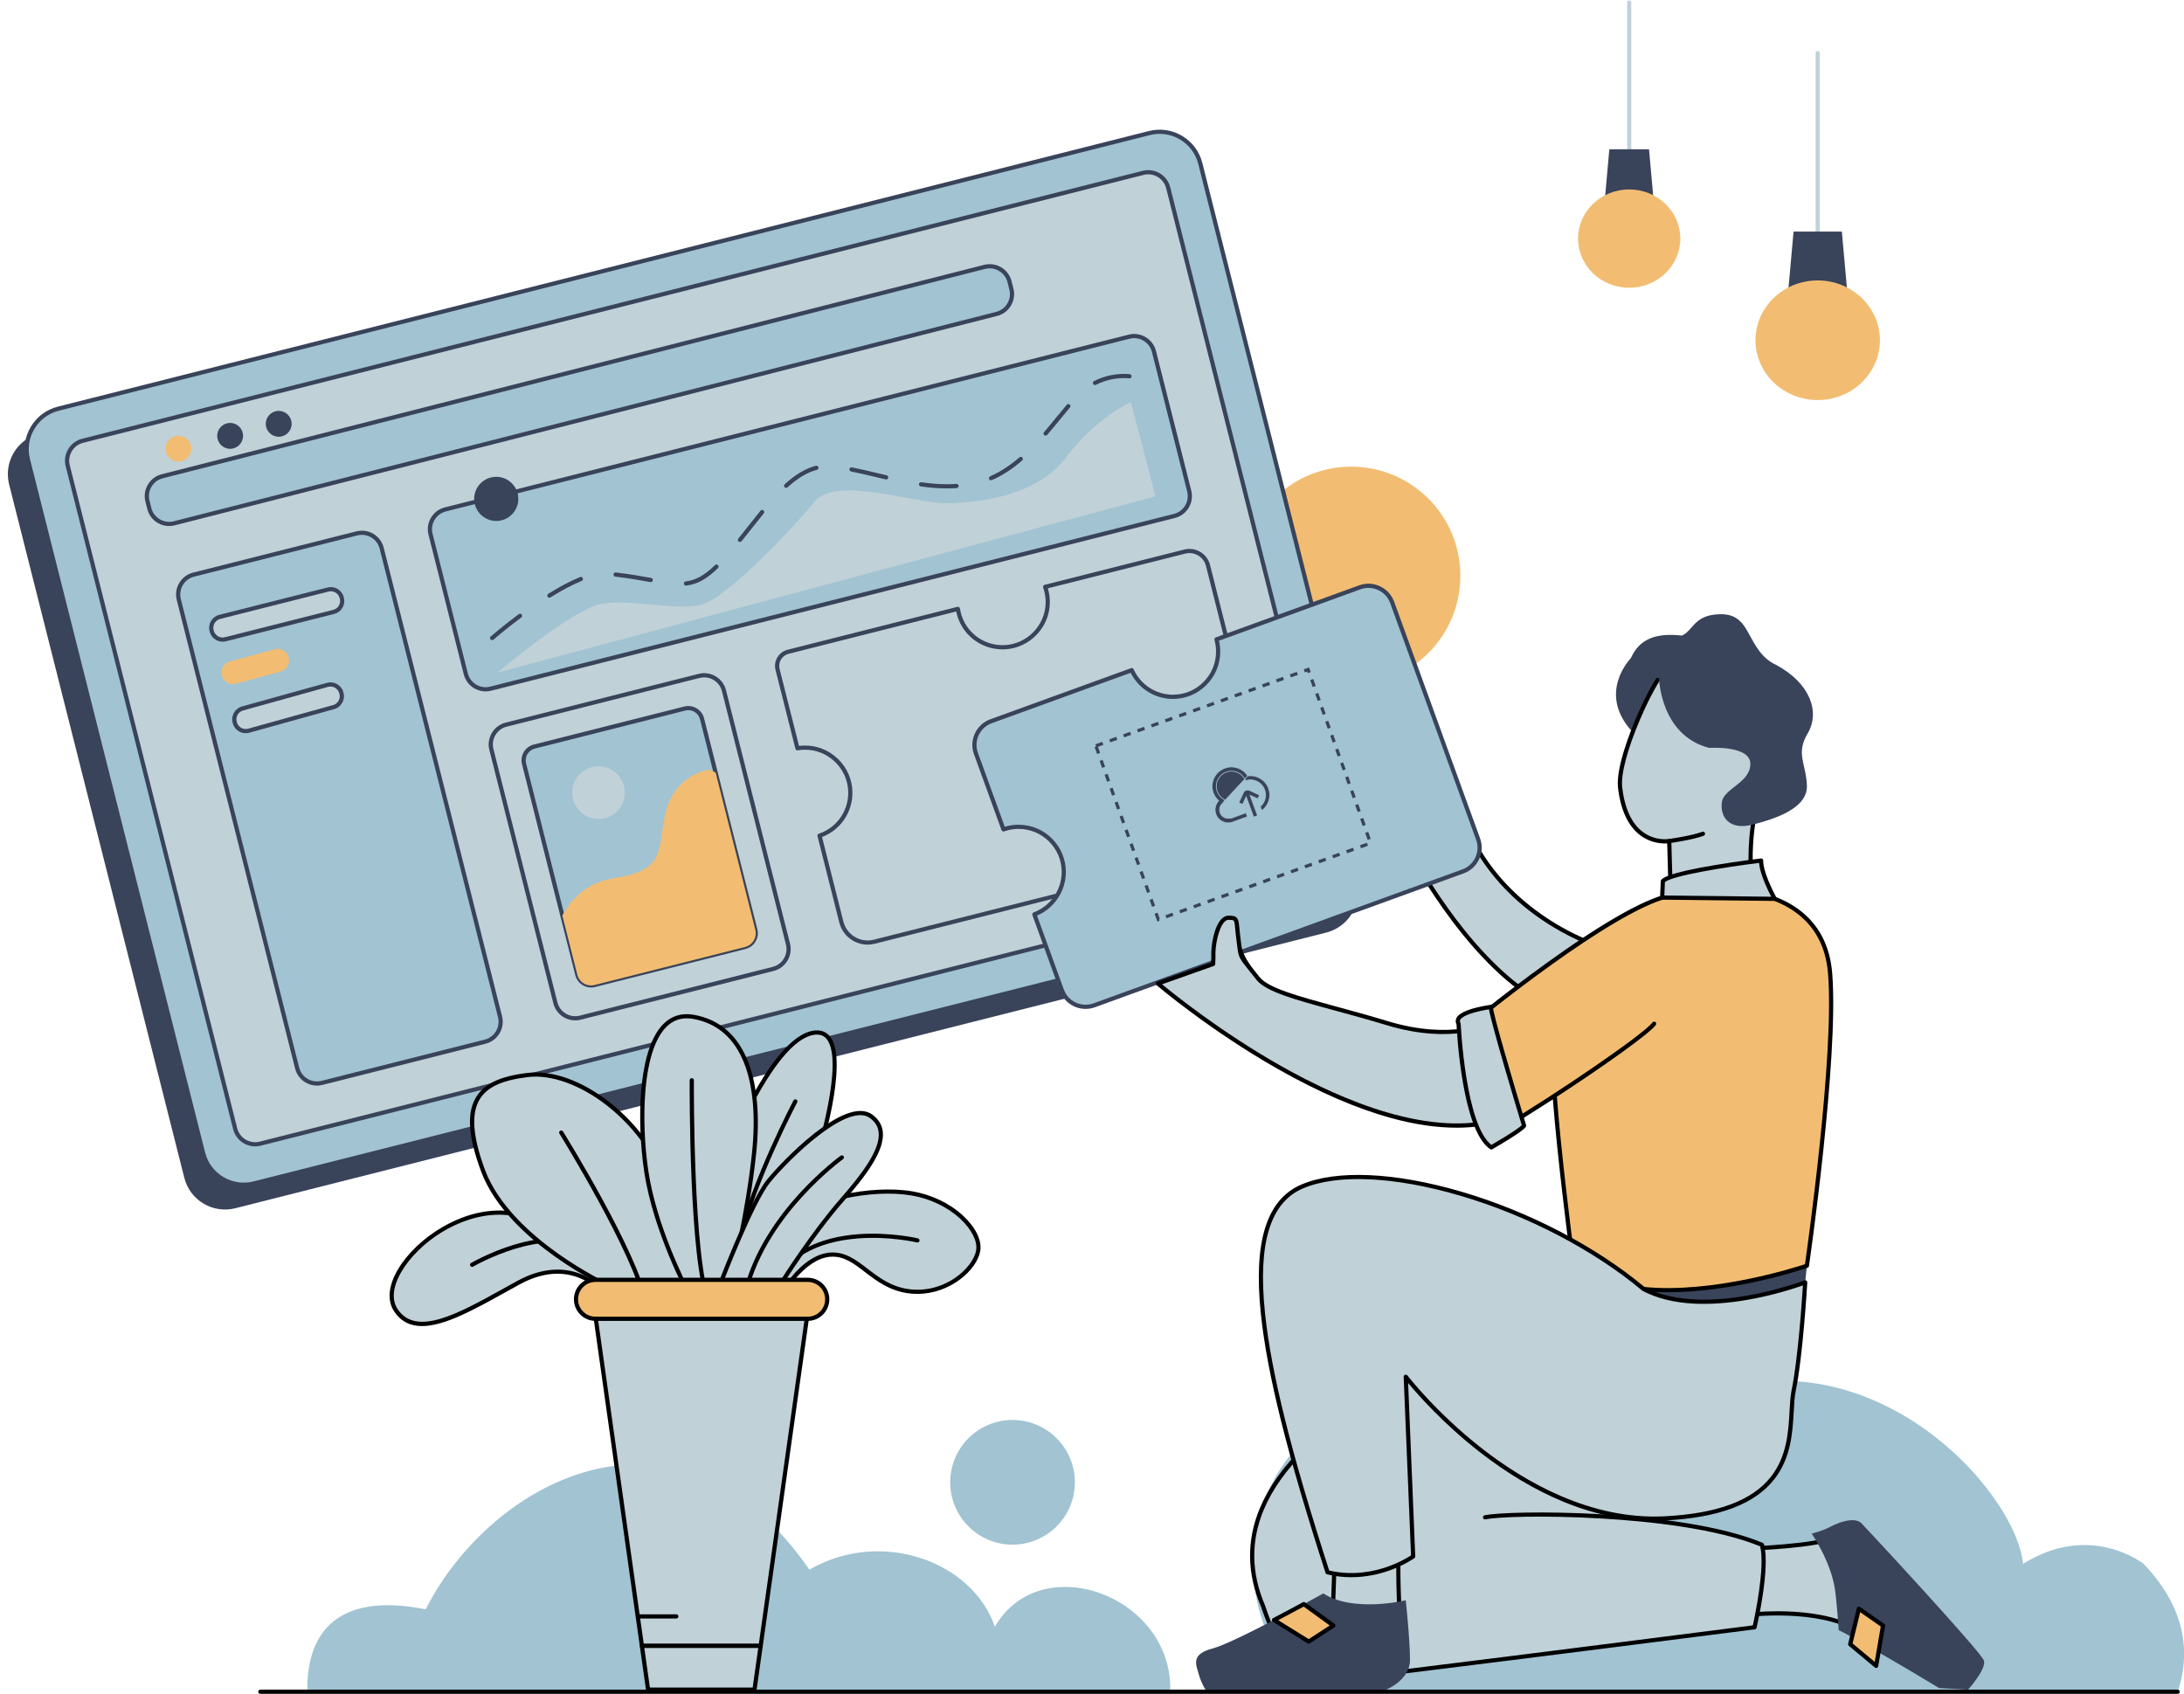 <svg width="713" height="553" viewBox="0 0 713 553" fill="none" xmlns="http://www.w3.org/2000/svg">
<g clip-path="url(#clip0_1705_2871)">
<path d="M441.124 223.618C460.808 223.618 476.764 207.661 476.764 187.978C476.764 168.295 460.808 152.338 441.124 152.338C421.441 152.338 405.485 168.295 405.485 187.978C405.485 207.661 421.441 223.618 441.124 223.618Z" fill="#F2BD72"/>
<path d="M531.871 58.298C531.494 58.298 531.189 57.993 531.189 57.617V0.854C531.189 0.477 531.494 0.172 531.871 0.172C532.247 0.172 532.553 0.477 532.553 0.854V57.617C532.553 57.993 532.247 58.298 531.871 58.298Z" fill="#C0D1D8"/>
<path d="M593.419 87.084C593.043 87.084 592.738 86.779 592.738 86.402V17.328C592.738 16.952 593.043 16.646 593.419 16.646C593.796 16.646 594.101 16.952 594.101 17.328V86.402C594.101 86.779 593.796 87.084 593.419 87.084Z" fill="#C0D1D8"/>
<path d="M369.067 51.517L12.908 141.507C5.571 143.36 1.127 150.81 2.981 158.146L60.173 384.499C62.026 391.836 69.476 396.28 76.812 394.427L432.971 304.437C440.308 302.583 444.752 295.133 442.899 287.797L385.706 61.444C383.853 54.108 376.403 49.663 369.067 51.517Z" fill="#39435A"/>
<path d="M375.219 43.399L19.059 133.389C11.723 135.243 7.279 142.693 9.132 150.029L66.325 376.382C68.178 383.718 75.628 388.163 82.964 386.309L439.123 296.319C446.459 294.466 450.904 287.016 449.05 279.68L391.858 53.326C390.005 45.99 382.555 41.546 375.219 43.399Z" fill="#A1C3D2"/>
<path d="M79.56 387.438C76.998 387.438 74.473 386.746 72.216 385.399C68.916 383.431 66.58 380.295 65.641 376.569L8.465 150.212C7.524 146.486 8.09 142.619 10.058 139.32C12.027 136.02 15.162 133.684 18.888 132.745L375.054 42.78C378.78 41.839 382.647 42.405 385.946 44.373C389.245 46.342 391.582 49.478 392.521 53.203L449.697 279.561C450.638 283.286 450.072 287.154 448.103 290.453C446.135 293.752 442.999 296.088 439.273 297.028L83.108 386.993C81.931 387.29 80.742 387.438 79.56 387.438ZM378.598 43.701C377.528 43.701 376.451 43.833 375.387 44.103L19.221 134.068C15.85 134.919 13.012 137.033 11.229 140.02C9.446 143.007 8.935 146.508 9.786 149.879L66.962 376.236C67.813 379.607 69.927 382.445 72.914 384.228C75.901 386.009 79.4 386.522 82.773 385.671L438.939 295.706C442.31 294.855 445.148 292.741 446.931 289.755C448.712 286.768 449.225 283.266 448.374 279.895L391.197 53.538C390.346 50.167 388.233 47.329 385.246 45.546C383.202 44.328 380.917 43.703 378.598 43.703V43.701Z" fill="#39435A"/>
<path d="M436.087 277.73L381.402 61.297C380.493 57.701 376.841 55.522 373.245 56.431L27.006 143.914C23.41 144.823 21.231 148.475 22.14 152.071L76.826 368.504C77.734 372.1 81.386 374.279 84.982 373.37L431.221 285.887C434.817 284.978 436.996 281.326 436.087 277.73Z" fill="#C0D1D8"/>
<path d="M83.293 374.235C79.985 374.235 76.965 371.996 76.118 368.647L21.447 152.214C20.963 150.297 21.254 148.308 22.267 146.609C23.279 144.913 24.893 143.711 26.808 143.227L373.05 55.768C377.008 54.768 381.039 57.174 382.037 61.129L436.708 277.563C437.191 279.48 436.901 281.469 435.888 283.167C434.875 284.864 433.261 286.066 431.346 286.549L85.104 374.009C84.499 374.161 83.891 374.235 83.292 374.235H83.293ZM77.443 368.313C78.257 371.539 81.545 373.502 84.771 372.685L431.013 285.226C432.576 284.831 433.892 283.851 434.717 282.467C435.542 281.083 435.779 279.46 435.386 277.897L380.715 61.464C379.901 58.238 376.613 56.277 373.387 57.091L27.145 144.551C25.582 144.946 24.266 145.926 23.441 147.31C22.616 148.694 22.377 150.317 22.772 151.879L77.443 368.313Z" fill="#39435A"/>
<path d="M48.744 165.999L48.134 163.58C47.231 160.005 49.396 156.375 52.971 155.471L321.462 87.117C325.037 86.215 328.667 88.38 329.572 91.955L330.182 94.374C331.084 97.949 328.919 101.579 325.344 102.483L56.853 170.837C53.278 171.739 49.648 169.574 48.744 165.999Z" fill="#A1C3D2"/>
<path d="M55.219 171.724C51.929 171.724 48.924 169.499 48.082 166.166L47.472 163.747C46.478 159.812 48.871 155.803 52.806 154.809L321.297 86.456C325.232 85.461 329.243 87.854 330.235 91.788L330.845 94.207C331.327 96.113 331.037 98.092 330.029 99.78C329.022 101.469 327.418 102.664 325.511 103.143L57.021 171.497C56.418 171.649 55.813 171.721 55.218 171.721L55.219 171.724ZM323.098 87.595C322.613 87.595 322.122 87.654 321.631 87.779L53.141 156.132C49.935 156.943 47.987 160.207 48.795 163.413L49.406 165.832C50.214 169.035 53.48 170.986 56.686 170.175L325.177 101.822C326.73 101.428 328.037 100.456 328.859 99.081C329.68 97.706 329.915 96.094 329.522 94.541L328.912 92.122C328.226 89.409 325.78 87.595 323.1 87.595H323.098Z" fill="#39435A"/>
<path d="M163.278 331.949L124.629 178.984C123.725 175.408 120.094 173.242 116.519 174.146L63.227 187.611C59.651 188.514 57.485 192.145 58.388 195.721L97.038 348.686C97.941 352.262 101.572 354.428 105.148 353.524L158.44 340.059C162.015 339.156 164.182 335.525 163.278 331.949Z" fill="#A1C3D2"/>
<path d="M103.466 354.395C102.156 354.395 100.864 354.042 99.707 353.353C98.02 352.345 96.823 350.741 96.344 348.835L57.704 195.865C56.71 191.93 59.103 187.921 63.038 186.927L116.333 173.465C118.239 172.983 120.218 173.274 121.906 174.281C123.593 175.288 124.789 176.893 125.269 178.799L163.909 331.768C164.903 335.704 162.51 339.712 158.575 340.707L105.28 354.169C104.679 354.321 104.069 354.397 103.464 354.397L103.466 354.395ZM97.667 348.5C98.059 350.053 99.033 351.36 100.408 352.18C101.783 353 103.395 353.237 104.948 352.843L158.242 339.382C161.446 338.573 163.396 335.307 162.585 332.101L123.946 179.131C123.554 177.578 122.58 176.272 121.205 175.452C119.83 174.632 118.218 174.395 116.665 174.788L63.371 188.25C60.167 189.059 58.217 192.325 59.028 195.531L97.667 348.5Z" fill="#39435A"/>
<path d="M388.276 160.322L376.761 114.748C375.857 111.173 372.226 109.006 368.651 109.91L145.429 166.311C141.853 167.214 139.687 170.845 140.59 174.421L152.105 219.995C153.009 223.57 156.64 225.737 160.215 224.833L383.438 168.432C387.013 167.529 389.179 163.898 388.276 160.322Z" fill="#A1C3D2"/>
<path d="M158.528 225.706C157.218 225.706 155.926 225.353 154.77 224.664C153.082 223.657 151.886 222.052 151.404 220.146L139.893 174.57C139.411 172.664 139.701 170.684 140.709 168.997C141.716 167.309 143.32 166.113 145.227 165.633L368.454 109.247C372.389 108.253 376.398 110.646 377.392 114.581L388.904 160.158C389.898 164.093 387.505 168.102 383.572 169.096L160.344 225.482C159.743 225.634 159.133 225.71 158.528 225.71V225.706ZM152.729 219.811C153.538 223.015 156.804 224.965 160.01 224.155L383.237 167.769C386.441 166.96 388.391 163.694 387.58 160.488L376.069 114.912C375.26 111.707 371.992 109.758 368.788 110.569L145.561 166.955C144.008 167.346 142.701 168.32 141.881 169.695C141.062 171.07 140.824 172.682 141.218 174.235L152.729 219.811Z" fill="#39435A"/>
<path d="M162.383 219.6L377.249 162.043L369.191 131.241C369.191 131.241 357.791 136.351 348.226 149.061C338.661 161.771 320.971 163.867 309.835 164.26C298.698 164.653 273.015 154.958 265.81 163.867C258.603 172.778 237.638 194.79 229.253 197.279C220.868 199.768 202.423 194.547 194.006 197.803C182.826 202.126 162.385 219.596 162.385 219.596L162.383 219.6Z" fill="#C0D1D8"/>
<path d="M257.281 308.204L236.383 225.494C235.48 221.918 231.849 219.752 228.273 220.655L165.291 236.569C161.715 237.472 159.549 241.103 160.452 244.679L181.35 327.389C182.254 330.965 185.885 333.131 189.46 332.227L252.443 316.314C256.019 315.41 258.185 311.779 257.281 308.204Z" fill="#C0D1D8"/>
<path d="M187.774 333.099C186.463 333.099 185.171 332.747 184.015 332.057C182.327 331.05 181.131 329.445 180.651 327.539L159.758 244.827C158.764 240.892 161.157 236.883 165.092 235.889L228.078 219.979C229.984 219.497 231.964 219.788 233.651 220.795C235.339 221.802 236.535 223.407 237.015 225.313L257.908 308.025C258.902 311.96 256.509 315.969 252.574 316.963L189.588 332.873C188.987 333.026 188.376 333.101 187.772 333.101L187.774 333.099ZM229.891 221.118C229.398 221.118 228.902 221.179 228.413 221.304L165.427 237.214C163.873 237.606 162.567 238.58 161.747 239.955C160.927 241.329 160.69 242.941 161.083 244.495L181.976 327.207C182.368 328.76 183.342 330.067 184.717 330.886C186.092 331.706 187.704 331.943 189.257 331.55L252.243 315.64C255.447 314.831 257.397 311.565 256.586 308.359L235.693 225.647C235.302 224.094 234.328 222.787 232.953 221.967C232.012 221.407 230.96 221.118 229.892 221.118H229.891Z" fill="#39435A"/>
<path d="M243.229 309.14L194.098 321.551C191.619 322.178 189.101 320.674 188.474 318.195L183.592 298.869L171.08 249.336C170.454 246.856 171.957 244.338 174.437 243.711L223.568 231.301C226.047 230.674 228.565 232.178 229.192 234.657L233.629 252.22L246.586 303.516C247.212 305.995 245.709 308.514 243.229 309.14Z" fill="#A1C3D2"/>
<path d="M192.966 322.374C190.591 322.374 188.422 320.768 187.814 318.36L170.421 249.501C170.073 248.125 170.283 246.696 171.009 245.478C171.737 244.259 172.895 243.395 174.271 243.048L223.402 230.637C224.779 230.29 226.207 230.5 227.426 231.226C228.644 231.953 229.508 233.111 229.856 234.488L234.293 252.051L247.249 303.347C247.968 306.187 246.24 309.082 243.398 309.8L194.267 322.211C193.832 322.321 193.396 322.372 192.966 322.372V322.374ZM224.711 231.839C224.386 231.839 224.06 231.88 223.737 231.961L174.606 244.371C172.494 244.904 171.211 247.057 171.744 249.167L189.137 318.025C189.67 320.137 191.823 321.42 193.933 320.887L243.064 308.477C245.176 307.944 246.459 305.791 245.926 303.681L232.969 252.385L228.532 234.823C228.273 233.801 227.633 232.939 226.727 232.398C226.108 232.029 225.415 231.839 224.711 231.839Z" fill="#39435A"/>
<path d="M195.396 267.349C200.145 267.349 203.994 263.499 203.994 258.75C203.994 254.001 200.145 250.152 195.396 250.152C190.647 250.152 186.798 254.001 186.798 258.75C186.798 263.499 190.647 267.349 195.396 267.349Z" fill="#C0D1D8"/>
<path d="M243.229 309.14L194.098 321.551C191.619 322.178 189.101 320.674 188.474 318.195L183.592 298.869C186.217 293.958 191.202 288.126 200.359 286.709C216.868 284.154 214.707 278.454 217.065 266.27C219.423 254.084 229.665 251.332 231.534 251.332C231.885 251.332 232.637 251.67 233.629 252.22L246.586 303.516C247.212 305.996 245.709 308.514 243.229 309.14Z" fill="#F2BD72"/>
<path d="M413.765 275.008L285.433 307.422C280.687 308.62 275.868 305.746 274.669 300.998L267.549 272.802C273.469 270.814 277.715 265.169 277.601 258.554C277.461 250.444 270.662 243.906 262.553 244.064C261.801 244.079 261.062 244.151 260.342 244.274L253.844 218.543C253.201 215.996 254.745 213.409 257.291 212.766L312.715 198.766C313.825 206.111 320.347 211.678 328.09 211.275C335.659 210.882 341.76 204.686 342.043 197.112C342.116 195.161 341.811 193.294 341.194 191.573L386.781 180.058C390.126 179.213 393.523 181.24 394.368 184.585L416.184 270.95C416.636 272.738 415.552 274.554 413.763 275.006L413.765 275.008Z" fill="#C0D1D8"/>
<path d="M283.247 308.379C281.547 308.379 279.871 307.922 278.373 307.027C276.184 305.72 274.632 303.639 274.009 301.167L266.889 272.971C266.801 272.626 266.995 272.271 267.334 272.157C273.173 270.194 277.026 264.733 276.921 258.567C276.857 254.832 275.322 251.33 272.601 248.707C269.876 246.081 266.312 244.675 262.569 244.748C261.86 244.763 261.15 244.829 260.459 244.948C260.108 245.009 259.768 244.789 259.682 244.443L253.184 218.712C252.449 215.804 254.217 212.841 257.125 212.106L312.55 198.106C312.737 198.058 312.934 198.093 313.095 198.2C313.255 198.306 313.364 198.475 313.393 198.666C314.478 205.846 320.784 210.972 328.057 210.595C335.249 210.222 341.093 204.289 341.363 197.088C341.431 195.27 341.159 193.492 340.554 191.805C340.49 191.623 340.504 191.423 340.594 191.254C340.685 191.085 340.843 190.96 341.03 190.914L386.617 179.398C390.323 178.463 394.098 180.716 395.034 184.42L416.85 270.784C417.112 271.826 416.954 272.907 416.405 273.83C415.855 274.752 414.977 275.405 413.936 275.668L285.604 308.082C284.823 308.278 284.034 308.376 283.249 308.376L283.247 308.379ZM268.363 273.238L275.333 300.834C275.868 302.954 277.197 304.736 279.073 305.856C280.95 306.975 283.15 307.297 285.269 306.762L413.602 274.348C414.289 274.173 414.87 273.743 415.232 273.133C415.596 272.523 415.701 271.81 415.526 271.12L393.71 184.756C392.959 181.78 389.928 179.972 386.952 180.723L342.076 192.059C342.574 193.696 342.793 195.402 342.728 197.141C342.433 205.041 336.02 211.551 328.129 211.961C327.853 211.976 327.576 211.983 327.302 211.983C319.926 211.983 313.617 206.831 312.173 199.613L257.46 213.433C255.282 213.983 253.958 216.203 254.508 218.381L260.855 243.513C261.413 243.441 261.978 243.399 262.542 243.388C266.654 243.309 270.559 244.849 273.548 247.729C276.531 250.606 278.215 254.448 278.285 258.548C278.397 265.101 274.436 270.927 268.365 273.242L268.363 273.238Z" fill="#39435A"/>
<path d="M162.004 170.063C165.983 170.063 169.208 166.838 169.208 162.859C169.208 158.881 165.983 155.656 162.004 155.656C158.026 155.656 154.801 158.881 154.801 162.859C154.801 166.838 158.026 170.063 162.004 170.063Z" fill="#39435A"/>
<path d="M58.23 150.703C60.562 150.703 62.452 148.813 62.452 146.481C62.452 144.149 60.562 142.259 58.23 142.259C55.898 142.259 54.008 144.149 54.008 146.481C54.008 148.813 55.898 150.703 58.23 150.703Z" fill="#F2BD72"/>
<path d="M75.133 146.51C77.464 146.51 79.355 144.62 79.355 142.288C79.355 139.956 77.464 138.066 75.133 138.066C72.801 138.066 70.911 139.956 70.911 142.288C70.911 144.62 72.801 146.51 75.133 146.51Z" fill="#39435A"/>
<path d="M90.988 142.58C93.319 142.58 95.21 140.69 95.21 138.358C95.21 136.026 93.319 134.136 90.988 134.136C88.656 134.136 86.766 136.026 86.766 138.358C86.766 140.69 88.656 142.58 90.988 142.58Z" fill="#39435A"/>
<path d="M111.629 195.308L111.581 195.119C111.085 193.153 109.089 191.963 107.123 192.459L71.757 201.395C69.791 201.892 68.601 203.888 69.097 205.853L69.145 206.042C69.642 208.007 71.638 209.198 73.603 208.702L108.969 199.766C110.935 199.269 112.126 197.273 111.629 195.308Z" fill="#C0D1D8"/>
<path d="M72.671 209.484C71.896 209.484 71.131 209.274 70.449 208.868C69.451 208.272 68.743 207.324 68.459 206.195L68.411 206.006C67.823 203.679 69.238 201.308 71.565 200.72L106.933 191.787C108.059 191.502 109.23 191.673 110.23 192.268C111.228 192.864 111.936 193.812 112.221 194.941L112.268 195.13C112.553 196.257 112.382 197.428 111.787 198.428C111.191 199.428 110.243 200.133 109.114 200.418L73.747 209.351C73.39 209.441 73.03 209.485 72.673 209.485L72.671 209.484ZM69.782 205.861C69.977 206.635 70.462 207.285 71.148 207.695C71.833 208.103 72.636 208.221 73.41 208.026L108.778 199.093C109.552 198.898 110.202 198.413 110.612 197.727C111.02 197.042 111.138 196.239 110.943 195.465L110.895 195.275C110.701 194.502 110.215 193.851 109.53 193.441C108.844 193.031 108.041 192.914 107.267 193.11L71.899 202.043C70.302 202.446 69.332 204.074 69.734 205.671L69.782 205.861Z" fill="#39435A"/>
<path d="M72.462 220.57L72.414 220.381C71.918 218.416 73.109 216.42 75.074 215.924L89.732 211.928C91.697 211.432 93.693 212.623 94.189 214.588L94.237 214.777C94.734 216.742 93.542 218.738 91.578 219.234L76.919 223.23C74.954 223.726 72.958 222.535 72.462 220.57Z" fill="#F2BD72"/>
<path d="M76.654 235.902L76.607 235.712C76.11 233.747 77.302 231.751 79.266 231.255L106.99 223.548C108.954 223.052 110.951 224.243 111.447 226.208L111.495 226.397C111.991 228.362 110.8 230.358 108.835 230.854L81.112 238.561C79.147 239.058 77.151 237.867 76.654 235.902Z" fill="#C0D1D8"/>
<path d="M80.217 239.353C78.263 239.353 76.489 238.037 75.991 236.069L75.943 235.879C75.355 233.552 76.77 231.181 79.097 230.593L106.806 222.89C107.949 222.601 109.12 222.772 110.118 223.368C111.116 223.963 111.824 224.912 112.109 226.04L112.156 226.23C112.745 228.557 111.329 230.928 109.002 231.516L81.296 239.219C80.935 239.311 80.573 239.353 80.219 239.353H80.217ZM77.316 235.734C77.721 237.331 79.347 238.304 80.945 237.899L108.651 230.196C110.263 229.788 111.236 228.161 110.831 226.564L110.783 226.375C110.589 225.601 110.103 224.95 109.418 224.541C108.732 224.131 107.929 224.015 107.155 224.21L79.447 231.913C77.835 232.321 76.862 233.948 77.267 235.545L77.314 235.734H77.316Z" fill="#39435A"/>
<path d="M382.044 552.266H100.345C100.042 538.858 104.922 518.61 138.979 525.35C160.199 483.424 221.277 450.299 264.236 512.412C287.817 498.795 317.549 509.822 324.796 531.046C339.758 505.113 383.064 520.983 382.044 552.266Z" fill="#A1C3D2"/>
<path d="M699.789 510.513C699.789 510.513 682.535 496.712 660.451 510.513C658.036 486.014 609.037 432.529 552.1 457.028C545.009 452.543 514.19 434.152 476.185 442.881C470.829 444.11 415.991 457.579 409.587 501.887C406.565 522.795 415.77 540.602 424.503 552.266H710.948C714.429 541.994 715.218 526.538 699.787 510.513H699.789Z" fill="#A1C3D2"/>
<path d="M239.04 374.327C239.04 372.257 253.792 337.061 266.732 337.061C279.672 337.061 266.732 377.836 266.732 377.836L233.778 422.693L230.501 405.612L239.04 374.327Z" fill="#C0D1D8"/>
<path d="M233.778 423.377C233.728 423.377 233.677 423.371 233.627 423.36C233.363 423.3 233.159 423.09 233.107 422.823L229.83 405.743C229.81 405.64 229.815 405.535 229.841 405.434L238.366 374.203C238.57 372.536 242.34 363.287 247.444 354.571C252.306 346.271 259.599 336.376 266.731 336.376C268.578 336.376 270.057 337.119 271.129 338.582C277.18 346.85 267.784 376.771 267.381 378.041C267.359 378.113 267.324 378.179 267.28 378.24L234.326 423.097C234.195 423.274 233.989 423.377 233.776 423.377H233.778ZM231.201 405.64L234.155 421.03L266.115 377.523C266.732 375.538 275.505 346.872 270.03 339.389C269.219 338.281 268.14 337.742 266.732 337.742C260.273 337.742 253.362 347.197 248.701 355.128C243.26 364.385 239.777 373.428 239.722 374.334C239.722 374.395 239.715 374.446 239.698 374.505L231.199 405.638L231.201 405.64Z" fill="black"/>
<path d="M255.173 422.693C255.173 422.693 261.902 410.271 271.046 409.58C280.19 408.891 284.504 419.759 296.408 421.485C308.313 423.211 318.319 414.583 319.354 408.2C320.389 401.816 311.071 391.81 297.615 389.566C284.157 387.323 264.488 391.808 259.312 398.019C254.136 404.23 248.098 422.345 248.098 422.345L255.173 422.691V422.693Z" fill="#C0D1D8"/>
<path d="M255.173 423.377C255.162 423.377 255.151 423.377 255.14 423.377L248.065 423.031C247.852 423.02 247.655 422.912 247.536 422.735C247.416 422.559 247.383 422.336 247.451 422.134C247.699 421.39 253.59 403.824 258.788 397.585C264.187 391.108 284.201 386.64 297.727 388.895C304.063 389.952 309.978 392.77 314.382 396.83C318.471 400.602 320.582 404.893 320.028 408.31C319.023 414.514 310.244 422.39 299.477 422.39C298.439 422.39 297.382 422.316 296.31 422.162C290.239 421.281 286.067 418.08 282.385 415.255C278.667 412.4 275.454 409.933 271.098 410.262C262.435 410.917 255.838 422.899 255.774 423.02C255.654 423.241 255.423 423.377 255.173 423.377ZM249.039 421.712L254.785 421.991C256.028 419.835 262.393 409.549 270.995 408.9C275.873 408.533 279.441 411.271 283.218 414.17C286.94 417.026 290.789 419.982 296.507 420.811C301.705 421.565 307.059 420.324 311.581 417.317C315.398 414.778 318.185 411.158 318.683 408.093C319.157 405.175 317.155 401.243 313.459 397.835C309.248 393.952 303.583 391.255 297.505 390.242C291.213 389.193 283.196 389.577 275.509 391.292C268.05 392.957 262.192 395.637 259.84 398.46C255.441 403.739 250.306 418.063 249.041 421.712H249.039Z" fill="black"/>
<path d="M251.462 420.818C251.357 420.818 251.252 420.794 251.153 420.745C250.817 420.574 250.682 420.164 250.853 419.828C253.675 414.264 258.018 409.983 263.76 407.105C268.326 404.816 273.777 403.408 279.964 402.921C290.454 402.096 299.582 404.239 299.672 404.261C300.039 404.349 300.266 404.717 300.177 405.085C300.089 405.452 299.721 405.676 299.354 405.59C299.264 405.568 290.316 403.471 280.036 404.287C266.37 405.371 256.961 410.808 252.07 420.447C251.949 420.684 251.71 420.82 251.46 420.822L251.462 420.818Z" fill="black"/>
<path d="M241.198 406.296C241.147 406.296 241.093 406.29 241.04 406.277C240.672 406.191 240.446 405.822 240.533 405.456C245.328 385.247 258.919 359.486 259.055 359.227C259.231 358.894 259.645 358.768 259.978 358.944C260.31 359.121 260.437 359.534 260.261 359.867C260.125 360.124 246.615 385.732 241.86 405.77C241.785 406.084 241.505 406.296 241.196 406.296H241.198Z" fill="black"/>
<path d="M195.835 420.772C195.835 420.772 185.987 409.582 169.251 418.726C152.516 427.871 136.297 438.395 129.224 427.698C122.15 417 144.234 394.227 165.283 395.951C186.332 397.677 198.237 408.891 202.722 420.969C200.996 424.246 195.835 420.772 195.835 420.772Z" fill="#C0D1D8"/>
<path d="M137.78 432.892C134.053 432.892 130.926 431.51 128.655 428.075C126.329 424.558 126.785 419.686 129.939 414.354C133.002 409.178 138.284 404.158 144.432 400.581C149.263 397.773 156.81 394.573 165.34 395.271C175.313 396.089 183.82 399.035 190.619 404.027C196.502 408.347 200.91 414.124 203.364 420.732C203.432 420.914 203.419 421.116 203.329 421.287C202.871 422.156 202.176 422.715 201.265 422.945C198.802 423.566 195.591 421.43 195.455 421.34C195.407 421.307 195.363 421.268 195.324 421.226C195.3 421.198 192.881 418.508 188.523 416.94C182.688 414.843 176.315 415.646 169.58 419.326C168.014 420.18 166.432 421.061 164.903 421.91C154.838 427.503 145.14 432.892 137.782 432.892H137.78ZM162.965 396.541C149.829 396.541 136.678 405.645 131.114 415.05C128.241 419.908 127.77 424.266 129.792 427.323C135.854 436.491 149.641 428.83 164.237 420.719C165.77 419.868 167.355 418.987 168.924 418.129C177.793 413.282 184.765 414.122 189.053 415.681C193.367 417.249 195.85 419.785 196.284 420.252C197.129 420.801 199.421 422.005 200.932 421.621C201.368 421.511 201.708 421.276 201.967 420.903C199.34 414.056 190.654 398.717 165.226 396.633C164.474 396.572 163.719 396.541 162.965 396.541Z" fill="black"/>
<path d="M154.126 413.571C153.891 413.571 153.663 413.45 153.536 413.233C153.347 412.907 153.455 412.488 153.781 412.299C153.841 412.264 159.868 408.764 167.665 406.39C178.069 403.219 186.91 403.473 193.231 407.121C193.558 407.31 193.67 407.728 193.481 408.053C193.291 408.38 192.874 408.49 192.549 408.303C184.994 403.941 175.078 405.561 168.092 407.687C160.444 410.014 154.531 413.444 154.472 413.477C154.363 413.54 154.246 413.571 154.128 413.571H154.126Z" fill="black"/>
<path d="M198.927 419.934C198.927 419.934 166.145 404.925 157.692 382.149C149.239 359.376 156.484 352.82 172.358 350.921C188.231 349.022 211.35 365.587 218.596 389.051C225.841 412.516 222.391 422.868 222.391 422.868L198.927 419.934Z" fill="#C0D1D8"/>
<path d="M222.391 423.55C222.364 423.55 222.334 423.55 222.307 423.544L198.842 420.611C198.772 420.601 198.706 420.583 198.642 420.554C198.559 420.515 190.28 416.697 181.083 410.137C172.564 404.061 161.478 394.314 157.05 382.386C152.817 370.981 152.308 363.274 155.449 358.13C158.126 353.746 163.314 351.314 172.275 350.243C180.311 349.283 190.1 352.816 199.133 359.938C208.668 367.458 215.811 377.725 219.246 388.849C226.473 412.255 223.182 422.653 223.038 423.083C222.944 423.364 222.682 423.55 222.391 423.55ZM199.118 419.269L221.882 422.114C222.432 419.723 224.124 409.266 217.943 389.252C214.589 378.389 207.608 368.36 198.289 361.01C189.668 354.211 180.004 350.693 172.439 351.597C163.934 352.614 159.054 354.849 156.617 358.841C153.751 363.534 154.312 371.081 158.333 381.91C162.64 393.512 173.514 403.059 181.877 409.025C190.446 415.137 198.186 418.831 199.118 419.269Z" fill="black"/>
<path d="M224.807 422.177C224.807 422.177 213.936 401.991 211.005 382.495C208.071 362.999 208.762 328.837 226.36 331.943C243.957 335.05 248.444 354.717 246.201 376.284C243.959 397.85 238.265 419.59 238.265 419.59L224.807 422.178V422.177Z" fill="#C0D1D8"/>
<path d="M224.807 422.859C224.558 422.859 224.327 422.723 224.205 422.5C224.097 422.298 213.245 401.986 210.328 382.596C209.01 373.834 208.65 364.105 209.341 355.908C209.953 348.657 211.723 338.998 216.682 334.162C219.346 331.567 222.641 330.592 226.477 331.271C234.958 332.767 240.974 338.042 244.358 346.947C247.223 354.487 248.095 364.657 246.88 376.354C244.657 397.725 238.982 419.545 238.925 419.762C238.858 420.015 238.651 420.21 238.393 420.26L224.935 422.848C224.893 422.857 224.849 422.86 224.807 422.86V422.859ZM224.209 332.429C221.689 332.429 219.485 333.335 217.636 335.138C213.949 338.733 211.552 345.953 210.703 356.02C210.021 364.117 210.376 373.728 211.679 382.39C214.324 399.969 223.584 418.346 225.176 421.408L237.711 418.997C238.504 415.881 243.479 395.85 245.523 376.209C246.718 364.723 245.874 354.77 243.084 347.429C239.882 339.003 234.215 334.018 226.242 332.611C225.544 332.487 224.867 332.427 224.211 332.427L224.209 332.429Z" fill="black"/>
<path d="M254.827 419.243C254.827 419.243 265.006 403.024 274.669 391.983C284.332 380.94 292.266 370.072 284.332 364.378C276.395 358.683 256.726 378.352 250.861 385.6C244.996 392.847 233.78 422.693 233.78 422.693L243.097 423.383L254.829 419.241L254.827 419.243Z" fill="#C0D1D8"/>
<path d="M243.095 424.066C243.078 424.066 243.062 424.066 243.045 424.064L233.728 423.375C233.513 423.358 233.318 423.243 233.203 423.062C233.087 422.881 233.063 422.656 233.138 422.454C233.598 421.232 244.459 392.419 250.328 385.169C255.004 379.392 275.825 357.435 284.727 363.822C286.772 365.289 287.941 367.175 288.201 369.428C288.928 375.736 282.372 384.212 275.182 392.431C265.668 403.305 255.507 419.443 255.404 419.605C255.322 419.736 255.199 419.835 255.053 419.886L243.321 424.027C243.248 424.053 243.17 424.066 243.093 424.066H243.095ZM234.741 422.079L243.001 422.691L254.375 418.677C255.586 416.767 265.148 401.824 274.152 391.533C281.137 383.55 287.51 375.365 286.844 369.585C286.627 367.704 285.675 366.182 283.931 364.931C279.981 362.098 272.671 366.491 267.234 370.674C261.007 375.466 254.656 381.991 251.388 386.026C246.21 392.422 236.621 417.153 234.741 422.077V422.079Z" fill="black"/>
<path d="M243.441 422.342C243.387 422.342 243.334 422.336 243.279 422.322C242.913 422.234 242.687 421.864 242.775 421.498C246.018 408.077 254.456 396.769 260.964 389.647C268.004 381.942 274.379 377.328 274.441 377.282C274.748 377.062 275.174 377.132 275.393 377.439C275.614 377.745 275.544 378.172 275.237 378.391C275.174 378.437 268.898 382.984 261.95 390.592C255.559 397.591 247.273 408.693 244.1 421.82C244.025 422.132 243.746 422.342 243.437 422.342H243.441Z" fill="black"/>
<path d="M231.536 426.138C231.275 426.138 231.026 425.987 230.912 425.733C224.882 412.295 225.145 355.071 225.159 352.641C225.161 352.265 225.472 351.961 225.847 351.963C226.224 351.965 226.529 352.272 226.525 352.651C226.521 353.242 226.249 412.007 232.159 425.176C232.313 425.52 232.159 425.924 231.815 426.079C231.725 426.119 231.629 426.139 231.536 426.139V426.138Z" fill="black"/>
<path d="M210.83 426.31C210.51 426.31 210.225 426.084 210.161 425.759C206.944 409.338 182.888 370.478 182.645 370.088C182.447 369.768 182.544 369.348 182.866 369.147C183.186 368.949 183.607 369.046 183.807 369.368C184.803 370.971 208.238 408.831 211.503 425.498C211.574 425.867 211.333 426.226 210.964 426.299C210.92 426.309 210.876 426.312 210.832 426.312L210.83 426.31Z" fill="black"/>
<path d="M265.006 419.071H192.887L209.562 537.303H248.333L265.006 419.071Z" fill="#C0D1D8"/>
<path d="M248.333 537.985H209.562C209.222 537.985 208.933 537.735 208.885 537.397L192.212 419.166C192.185 418.971 192.244 418.773 192.372 418.622C192.503 418.473 192.69 418.387 192.887 418.387H265.006C265.205 418.387 265.392 418.473 265.521 418.622C265.651 418.771 265.708 418.969 265.681 419.166L249.008 537.397C248.96 537.733 248.672 537.985 248.332 537.985H248.333ZM210.155 536.619H247.74L264.221 419.754H193.675L210.157 536.619H210.155Z" fill="black"/>
<path d="M263.707 417.804H194.402C190.892 417.804 188.047 420.649 188.047 424.158V424.16C188.047 427.669 190.892 430.514 194.402 430.514H263.707C267.216 430.514 270.061 427.669 270.061 424.16V424.158C270.061 420.649 267.216 417.804 263.707 417.804Z" fill="#F2BD72"/>
<path d="M263.707 431.196H194.401C190.521 431.196 187.364 428.038 187.364 424.158C187.364 420.278 190.521 417.12 194.401 417.12H263.707C267.587 417.12 270.745 420.278 270.745 424.158C270.745 428.038 267.587 431.196 263.707 431.196ZM194.401 418.486C191.273 418.486 188.729 421.029 188.729 424.158C188.729 427.286 191.273 429.83 194.401 429.83H263.707C266.835 429.83 269.379 427.286 269.379 424.158C269.379 421.029 266.835 418.486 263.707 418.486H194.401Z" fill="black"/>
<path d="M220.799 528.355H208.81C208.433 528.355 208.128 528.05 208.128 527.673C208.128 527.296 208.433 526.991 208.81 526.991H220.799C221.176 526.991 221.481 527.296 221.481 527.673C221.481 528.05 221.176 528.355 220.799 528.355Z" fill="black"/>
<path d="M209.562 537.303L211.574 551.576H246.319L248.334 537.303H209.562Z" fill="#C0D1D8"/>
<path d="M246.319 552.259H211.574C211.234 552.259 210.946 552.009 210.898 551.671L208.885 537.397C208.858 537.2 208.917 537.003 209.045 536.852C209.176 536.704 209.363 536.617 209.56 536.617H248.332C248.53 536.617 248.718 536.704 248.846 536.852C248.977 537.001 249.034 537.2 249.006 537.397L246.994 551.671C246.946 552.007 246.657 552.259 246.317 552.259H246.319ZM212.166 550.893H245.725L247.545 537.985H210.345L212.164 550.893H212.166Z" fill="black"/>
<path d="M596.441 502.749C587.249 505.263 566.421 505.683 566.421 505.683C566.248 517.069 568.319 527.421 568.319 527.421C568.319 527.421 589.723 524.278 604.034 530.871C603.825 527.502 599.956 508.212 596.443 502.749H596.441Z" fill="#C0D1D8"/>
<path d="M604.033 531.555C603.935 531.555 603.838 531.535 603.748 531.493C589.789 525.061 568.63 528.066 568.418 528.098C568.062 528.151 567.722 527.912 567.65 527.555C567.63 527.451 565.568 517.001 565.739 505.672C565.744 505.304 566.04 505.006 566.408 504.999C566.615 504.995 587.257 504.552 596.261 502.089C596.55 502.01 596.855 502.128 597.015 502.378C600.63 508 604.49 527.252 604.713 530.827C604.727 531.066 604.615 531.298 604.417 531.432C604.301 531.511 604.167 531.551 604.031 531.551L604.033 531.555ZM580.309 525.989C580.476 525.989 580.643 525.989 580.812 525.989C587.078 526.023 595.919 526.721 603.227 529.772C602.529 524.615 599.202 508.896 596.122 503.538C587.587 505.712 570.705 506.254 567.095 506.348C567.023 515.698 568.446 524.309 568.871 526.658C570.47 526.46 574.859 525.988 580.309 525.988V525.989Z" fill="black"/>
<path d="M462.643 282.081C462.643 282.081 486.453 325.56 513.626 330.993C528.119 315.206 527.601 310.808 527.601 310.808C527.601 310.808 495.768 303.303 480.758 274.317C467.3 265.259 462.643 282.081 462.643 282.081Z" fill="#C0D1D8"/>
<path d="M513.626 331.675C513.582 331.675 513.536 331.671 513.492 331.662C507.186 330.401 500.55 327.012 493.77 321.589C488.375 317.275 482.872 311.669 477.413 304.927C468.133 293.463 462.104 282.516 462.043 282.408C461.959 282.251 461.937 282.069 461.985 281.897C462.076 281.562 464.317 273.693 470.237 271.504C473.478 270.306 477.147 271.061 481.139 273.749C481.234 273.813 481.312 273.899 481.363 274C489.039 288.822 501.249 297.862 510.14 302.834C519.778 308.225 527.676 310.122 527.755 310.14C528.035 310.206 528.242 310.44 528.277 310.725C528.334 311.206 528.419 315.884 514.126 331.452C513.996 331.594 513.812 331.673 513.623 331.673L513.626 331.675ZM463.381 282.001C464.332 283.691 470.057 293.673 478.488 304.086C486.868 314.434 499.692 327.322 513.384 330.245C524.585 317.996 526.518 312.781 526.851 311.316C524.811 310.763 517.756 308.657 509.474 304.027C503.716 300.806 498.49 297.011 493.943 292.743C488.296 287.446 483.684 281.404 480.233 274.785C476.683 272.436 473.483 271.762 470.715 272.784C466.014 274.519 463.812 280.656 463.38 282.001H463.381Z" fill="black"/>
<path d="M477.615 284.467L357.221 328.181C352.944 329.734 348.217 327.525 346.664 323.247L337.676 298.491C343.291 296.406 347.29 291.001 347.29 284.66C347.29 276.513 340.688 269.907 332.538 269.907C330.809 269.907 329.147 270.205 327.603 270.755L318.615 245.998C317.062 241.721 319.271 236.993 323.548 235.44L369.47 218.767C371.782 223.901 376.938 227.472 382.932 227.472C391.082 227.472 397.684 220.868 397.684 212.72C397.684 211.334 397.493 209.993 397.135 208.719L443.944 191.724C448.221 190.171 452.949 192.38 454.502 196.658L482.55 273.907C484.104 278.184 481.894 282.912 477.617 284.465L477.615 284.467Z" fill="#A1C3D2"/>
<path d="M354.418 329.359C350.77 329.359 347.338 327.104 346.022 323.481L337.034 298.724C336.905 298.371 337.087 297.982 337.438 297.851C342.923 295.816 346.608 290.514 346.608 284.659C346.608 276.901 340.297 270.591 332.54 270.591C330.923 270.591 329.34 270.863 327.835 271.398C327.482 271.523 327.092 271.341 326.963 270.988L317.975 246.231C317.161 243.991 317.27 241.568 318.279 239.409C319.288 237.249 321.076 235.613 323.317 234.799L369.239 218.126C369.575 218.005 369.948 218.161 370.093 218.488C372.365 223.532 377.403 226.79 382.932 226.79C390.69 226.79 397 220.479 397 212.722C397 211.426 396.824 210.141 396.477 208.906C396.379 208.562 396.565 208.202 396.901 208.079L443.711 191.084C448.335 189.406 453.463 191.801 455.143 196.426L483.192 273.673C484.006 275.914 483.898 278.337 482.889 280.496C481.88 282.656 480.091 284.292 477.851 285.106L357.457 328.82C356.455 329.184 355.429 329.357 354.42 329.357L354.418 329.359ZM338.543 298.882L347.305 323.016C347.994 324.913 349.38 326.429 351.209 327.284C353.038 328.138 355.089 328.23 356.988 327.541L477.382 283.827C479.279 283.138 480.795 281.752 481.65 279.923C482.504 278.094 482.596 276.043 481.907 274.144L453.858 196.896C452.436 192.98 448.093 190.95 444.176 192.371L397.949 209.154C398.225 210.32 398.364 211.518 398.364 212.726C398.364 221.236 391.44 228.16 382.93 228.16C377.078 228.16 371.725 224.831 369.119 219.626L323.782 236.087C321.885 236.777 320.369 238.162 319.514 239.991C318.659 241.82 318.567 243.873 319.257 245.77L328.018 269.902C329.476 269.455 330.994 269.229 332.538 269.229C341.048 269.229 347.972 276.153 347.972 284.663C347.972 290.859 344.21 296.489 338.541 298.884L338.543 298.882Z" fill="#39435A"/>
<path d="M537.664 214.793L532.402 214.873C532.402 214.873 521.258 226.158 532.801 238.769C544.706 237.922 545.419 221.532 545.419 221.532L537.664 214.793Z" fill="#39435A"/>
<path d="M545.386 290.431L544.947 274.558C544.947 274.558 531.251 277.07 528.908 257.1C527.73 247.062 540.881 219.458 544.333 218.198C547.785 216.937 574.6 206.219 581.123 230.555C583.351 242.118 575.052 255.047 572.793 266.257C570.536 277.469 571.9 289.547 571.9 289.547L545.386 290.431Z" fill="#C0D1D8"/>
<path d="M545.386 291.113C545.213 291.113 545.044 291.047 544.919 290.927C544.787 290.802 544.71 290.631 544.704 290.449L544.285 275.317C542.721 275.425 539.083 275.331 535.591 272.753C531.571 269.782 529.094 264.542 528.23 257.177C527.476 250.751 532.193 238.888 534.257 234.086C537.433 226.695 541.866 218.368 544.098 217.554C544.191 217.519 544.303 217.479 544.432 217.431C558.379 212.251 566.871 214.036 571.536 216.444C576.55 219.032 579.996 223.719 581.779 230.375C581.783 230.391 581.787 230.406 581.79 230.422C583.274 238.12 580.245 246.298 577.317 254.207C575.734 258.478 574.24 262.513 573.46 266.389C571.251 277.361 572.562 289.348 572.576 289.468C572.598 289.657 572.539 289.846 572.415 289.99C572.29 290.133 572.111 290.22 571.92 290.225L545.406 291.109C545.406 291.109 545.392 291.109 545.384 291.109L545.386 291.113ZM544.947 273.874C545.103 273.874 545.256 273.927 545.379 274.026C545.533 274.151 545.625 274.339 545.63 274.537L546.051 289.725L571.152 288.887C570.904 286.082 570.19 275.73 572.126 266.119C572.927 262.138 574.44 258.054 576.041 253.731C578.901 246.007 581.858 238.021 580.46 230.704C578.778 224.449 575.567 220.058 570.915 217.655C566.494 215.372 558.394 213.702 544.912 218.708C544.781 218.758 544.665 218.8 544.57 218.835C543.269 219.311 539.319 225.768 535.514 234.624C531.307 244.415 529.092 252.786 529.588 257.017C530.404 263.978 532.691 268.896 536.383 271.637C540.416 274.629 544.783 273.89 544.827 273.883C544.868 273.876 544.908 273.872 544.949 273.872L544.947 273.874Z" fill="black"/>
<path d="M544.946 275.239C544.61 275.239 544.318 274.991 544.27 274.649C544.219 274.276 544.481 273.931 544.855 273.881C544.926 273.872 552.128 272.879 555.727 271.545C556.08 271.414 556.473 271.595 556.603 271.947C556.734 272.3 556.554 272.694 556.201 272.824C552.462 274.21 545.342 275.192 545.04 275.232C545.009 275.236 544.978 275.238 544.946 275.238V275.239Z" fill="black"/>
<path d="M378.015 321.073C378.015 321.073 446.166 379.389 490.678 365.242C486.192 337.636 485.848 334.186 485.848 334.186C485.848 334.186 473.943 340.397 452.893 334.013C431.844 327.63 415.109 324.696 410.795 319.52C404.239 311.238 405.187 313.137 404.325 306.667C403.463 300.197 404.325 299.592 401.048 299.592C397.77 299.592 395.872 307.701 396.131 312.445L396.045 314.688L378.015 321.071V321.073Z" fill="#C0D1D8"/>
<path d="M475.522 368.131C468.938 368.131 461.784 367.076 454.116 364.967C442.871 361.876 430.49 356.523 417.318 349.057C394.918 336.362 377.743 321.738 377.572 321.593C377.387 321.435 377.3 321.189 377.344 320.95C377.388 320.711 377.558 320.512 377.787 320.432L395.381 314.202L395.449 312.454C395.263 308.887 396.295 302.61 398.726 300.042C399.436 299.292 400.219 298.914 401.05 298.914C402.3 298.914 403.303 298.978 403.895 299.781C404.375 300.432 404.465 301.395 404.628 303.145C404.713 304.049 404.818 305.176 405.005 306.58C405.104 307.328 405.18 307.96 405.246 308.517C405.522 310.843 406.882 313.532 409.326 316.585C409.904 317.305 410.567 318.134 411.333 319.101C414.256 322.606 423.915 325.234 436.143 328.563C441.24 329.951 447.017 331.522 453.094 333.364C463.808 336.614 472.059 336.5 477.093 335.833C482.545 335.11 485.504 333.599 485.534 333.585C485.736 333.48 485.975 333.484 486.173 333.59C486.372 333.699 486.506 333.897 486.528 334.123C486.532 334.158 486.94 337.972 491.353 365.137C491.406 365.471 491.208 365.795 490.886 365.897C486.19 367.39 481.058 368.136 475.522 368.136V368.131ZM379.372 321.318C383.198 324.481 398.642 336.904 418.009 347.879C438.338 359.398 467.238 371.619 489.908 364.765C486.585 344.295 485.58 337.373 485.285 335.186C484.001 335.711 481.328 336.636 477.354 337.171C472.171 337.869 463.685 338.001 452.695 334.667C446.637 332.829 440.871 331.261 435.783 329.877C422.834 326.354 413.48 323.808 410.271 319.959C409.495 318.98 408.834 318.152 408.258 317.436C404.421 312.644 404.347 312.552 403.888 308.677C403.821 308.124 403.748 307.499 403.649 306.76C403.457 305.33 403.351 304.189 403.266 303.272C403.134 301.865 403.048 300.935 402.794 300.59C402.625 300.36 402.167 300.277 401.048 300.277C400.605 300.277 400.156 300.515 399.715 300.98C397.807 302.994 396.609 308.677 396.813 312.41C396.813 312.431 396.813 312.453 396.813 312.475L396.727 314.717C396.716 314.996 396.535 315.241 396.273 315.335L379.372 321.319V321.318Z" fill="black"/>
<path d="M484.813 495.331C492.404 493.605 548.65 493.261 575.219 504.302C577.289 511.893 572.804 531.217 572.804 531.217C572.804 531.217 497.235 540.879 460.658 545.364C424.08 549.851 418.215 541.569 412.348 524.315C388.884 469.795 488.607 436.668 489.987 435.633L541.401 490.844L533.81 493.95L484.811 495.331H484.813Z" fill="#C0D1D8"/>
<path d="M443.703 547.248C435.311 547.248 429.192 546.044 424.661 543.592C417.335 539.626 414.353 532.327 411.71 524.561C407.036 513.687 406.9 502.847 411.304 492.337C416.991 478.766 430.111 465.768 450.302 453.701C466.252 444.167 481.74 438.147 487.57 435.881C488.57 435.493 489.436 435.157 489.61 435.063C489.886 434.879 490.257 434.922 490.487 435.168L541.901 490.379C542.054 490.543 542.116 490.772 542.068 490.991C542.02 491.21 541.868 491.392 541.66 491.476L534.069 494.583C533.72 494.724 533.321 494.559 533.179 494.21C533.036 493.86 533.203 493.461 533.553 493.32L540.23 490.589L489.825 436.464C489.493 436.602 488.96 436.809 488.066 437.157C482.266 439.412 466.855 445.4 451.004 454.875C431.07 466.79 418.138 479.571 412.565 492.868C408.306 503.03 408.444 513.52 412.977 524.048C412.984 524.065 412.99 524.082 412.995 524.098C418.504 540.3 423.428 549.244 460.575 544.69C495.224 540.44 565.757 531.432 572.243 530.603C572.89 527.679 576.28 511.691 574.644 504.804C560.372 498.97 538.637 496.639 522.861 495.711C504.122 494.608 488.559 495.18 484.966 495.998C484.598 496.083 484.232 495.851 484.148 495.483C484.063 495.116 484.295 494.75 484.662 494.665C492.094 492.976 548.463 492.443 575.482 503.672C575.677 503.753 575.824 503.92 575.879 504.122C577.971 511.792 573.655 530.575 573.469 531.371C573.405 531.649 573.174 531.858 572.89 531.893C572.135 531.991 496.902 541.607 460.74 546.041C454.208 546.842 448.572 547.246 443.701 547.246L443.703 547.248ZM489.603 435.07C489.594 435.078 489.585 435.083 489.579 435.089C489.586 435.083 489.596 435.078 489.603 435.07Z" fill="black"/>
<path d="M435.642 511.375L435.123 526.214L456.862 525.868C456.862 525.868 456.173 512.41 456.689 504.473C445.992 502.747 435.64 511.375 435.64 511.375H435.642Z" fill="#C0D1D8"/>
<path d="M435.123 526.895C434.94 526.895 434.765 526.822 434.636 526.691C434.506 526.557 434.434 526.377 434.441 526.19L434.96 511.351C434.967 511.156 435.055 510.974 435.204 510.851C435.636 510.491 445.92 502.047 456.799 503.8C457.147 503.856 457.395 504.168 457.373 504.519C456.864 512.325 457.538 525.699 457.546 525.833C457.555 526.019 457.489 526.199 457.362 526.335C457.235 526.471 457.059 526.548 456.875 526.552L435.136 526.897C435.136 526.897 435.129 526.897 435.125 526.897L435.123 526.895ZM436.313 511.713L435.831 525.519L456.147 525.197C456.018 522.401 455.59 511.934 455.97 505.061C446.789 503.927 437.858 510.507 436.313 511.713Z" fill="black"/>
<path d="M557.986 244.151C557.986 244.151 571.53 243.221 571.436 249.432C571.343 255.642 562.627 257.355 562.103 262.015C561.579 266.672 564.505 271.163 572.186 269.189C579.868 267.215 590.223 263.777 589.889 256.359C589.554 248.939 586.192 246.088 590.17 239.365C594.147 232.641 591.227 223.234 579.934 217.095C575.105 214.931 573.041 210.702 570.718 206.471C568.395 202.242 565.897 199.823 559.425 200.675C552.953 201.53 552.429 206.101 549.064 207.476C541.043 206.603 535.346 208.234 532.404 214.873C529.461 221.512 541.625 221.355 541.625 221.355C541.625 221.355 541.945 239.989 557.986 244.151Z" fill="#39435A"/>
<path d="M537.953 416.396L534.071 422.607C534.071 422.607 557.276 430.457 572.631 426.661C587.986 422.866 589.332 418.615 589.332 418.615L589.885 413.205L548.305 412.86L537.953 416.396Z" fill="#39435A"/>
<path d="M540.022 334.186C537.262 337.981 508.621 357.65 489.643 368.864C478.257 359.72 479.81 334.529 479.81 334.529C479.81 334.529 524.84 297.263 544.682 292.431C564.524 287.6 595.234 289.843 597.476 317.792C599.718 345.741 589.885 413.203 589.885 413.203C589.885 413.203 560.899 423.209 536.572 420.794C518.111 409.58 512.762 406.128 512.762 406.128C512.762 406.128 509.123 378.168 507.605 358.354L540.022 334.182V334.186Z" fill="#F2BD72"/>
<path d="M544.48 421.85C541.802 421.85 539.127 421.736 536.506 421.475C536.405 421.465 536.306 421.432 536.219 421.379C517.962 410.288 512.448 406.739 512.395 406.704C512.226 406.596 512.113 406.417 512.088 406.219C512.051 405.941 508.485 378.45 506.961 358.871C500.942 362.777 495.001 366.491 489.993 369.452C489.748 369.598 489.439 369.576 489.217 369.397C484.353 365.491 481.179 358.415 479.78 348.363C478.747 340.941 479.124 334.552 479.128 334.489C479.139 334.3 479.229 334.125 479.374 334.006C479.486 333.912 490.807 324.562 504.405 314.741C522.708 301.524 536.205 293.795 544.52 291.771C551.639 290.038 559.392 289.387 566.349 289.938C574.743 290.604 581.695 292.89 587.01 296.734C593.673 301.551 597.425 308.62 598.156 317.743C600.38 345.449 590.659 412.63 590.559 413.306C590.523 413.558 590.348 413.77 590.107 413.852C590.034 413.878 582.704 416.392 572.493 418.576C565.014 420.175 554.725 421.853 544.478 421.853L544.48 421.85ZM536.795 420.131C559.138 422.3 585.735 413.856 589.269 412.691C590.087 406.967 598.915 344.266 596.796 317.849C596.098 309.142 592.535 302.41 586.211 297.838C574.909 289.668 557.431 290.032 544.844 293.096C526.108 297.658 483.997 331.976 480.477 334.866C480.358 337.66 479.758 359.514 489.71 368.032C508.625 356.816 536.835 337.41 539.471 333.783C539.693 333.478 540.12 333.41 540.425 333.633C540.73 333.855 540.798 334.281 540.576 334.586C538.473 337.478 523.274 348.238 508.217 358.053C508.255 358.13 508.279 358.215 508.287 358.305C509.7 376.749 512.996 402.583 513.4 405.726C514.685 406.544 520.842 410.439 536.795 420.131Z" fill="black"/>
<path d="M536.572 420.796C502.756 392.501 448.581 377.317 425.117 387.325C401.652 397.332 411.659 445.987 433.399 513.274C448.927 517.069 461.348 508.098 461.348 508.098L458.933 449.437C458.933 449.437 496.2 498.092 543.474 495.675C590.749 493.259 583.156 465.654 585.573 453.921C587.988 442.189 589.334 418.614 589.334 418.614C589.334 418.614 556.414 431.321 536.574 420.796H536.572Z" fill="#C0D1D8"/>
<path d="M441.167 514.884C438.667 514.884 436.002 514.612 433.236 513.936C433.006 513.879 432.82 513.708 432.748 513.482C420.202 474.644 413.686 448.554 411.627 428.887C409.161 405.342 413.486 391.54 424.849 386.695C436.336 381.797 455.402 382.651 477.156 389.04C499.196 395.514 520.988 406.879 536.957 420.225C547.022 425.531 560.614 424.654 570.253 422.982C580.779 421.155 589.006 418.008 589.089 417.975C589.306 417.89 589.55 417.923 589.736 418.059C589.924 418.195 590.028 418.418 590.015 418.649C590.003 418.886 588.639 442.41 586.242 454.056C585.86 455.908 585.731 458.256 585.593 460.739C585.22 467.451 584.759 475.807 579.311 482.81C572.927 491.019 561.217 495.447 543.511 496.353C532.628 496.908 521.372 494.803 510.06 490.096C501.032 486.337 491.946 480.921 483.058 473.997C471.173 464.738 462.791 455.19 459.702 451.468L462.032 508.065C462.041 508.295 461.935 508.511 461.749 508.646C461.619 508.739 458.505 510.967 453.423 512.748C450.317 513.836 446.063 514.88 441.167 514.88V514.884ZM433.93 512.699C441.621 514.481 448.49 513.029 452.927 511.48C456.963 510.07 459.766 508.333 460.652 507.747L458.251 449.464C458.239 449.166 458.42 448.896 458.702 448.793C458.981 448.692 459.295 448.784 459.476 449.019C459.569 449.141 468.932 461.27 483.923 472.942C497.718 483.683 519.241 496.228 543.439 494.991C560.724 494.108 572.106 489.85 578.232 481.974C583.417 475.307 583.867 467.188 584.229 460.665C584.369 458.129 584.503 455.734 584.904 453.782C586.995 443.627 588.297 424.29 588.589 419.611C586.075 420.502 579.035 422.842 570.512 424.322C564.244 425.411 558.405 425.832 553.155 425.573C546.555 425.25 540.87 423.844 536.254 421.395C536.212 421.373 536.174 421.346 536.137 421.316C520.302 408.068 498.665 396.78 476.773 390.349C455.32 384.046 436.59 383.171 425.387 387.95C414.647 392.531 410.593 405.875 412.988 428.746C415.032 448.251 421.492 474.157 433.932 512.697L433.93 512.699Z" fill="black"/>
<path d="M460.314 541.914C460.314 548.47 452.55 551.575 452.55 551.575H393.541C393.541 551.575 392.161 549.503 391.301 546.397C390.437 543.293 388.711 540.012 395.96 538.115C396.072 538.085 396.184 538.054 396.306 538.017C401.721 536.426 416.927 528.388 425.652 523.66C429.449 521.6 432.019 520.17 432.019 520.17C441.853 526.555 458.932 522.414 458.932 522.414C458.932 522.414 460.314 535.356 460.314 541.912V541.914Z" fill="#39435A"/>
<path d="M425.652 523.665C422.886 525.163 419.469 526.993 415.919 528.848L427.251 535.891L435.316 530.664C432.256 528.453 428.699 525.879 425.652 523.666V523.665Z" fill="#F2BD72"/>
<path d="M427.251 536.572C427.126 536.572 427.001 536.537 426.891 536.469L415.559 529.425C415.352 529.297 415.228 529.065 415.238 528.821C415.247 528.576 415.386 528.354 415.603 528.242C418.625 526.665 421.897 524.922 425.327 523.064C425.558 522.939 425.839 522.957 426.053 523.112C428.596 524.959 431.848 527.313 435.715 530.107C435.897 530.24 436.004 530.453 435.998 530.677C435.993 530.903 435.877 531.111 435.688 531.232L427.622 536.459C427.51 536.533 427.38 536.57 427.251 536.57V536.572ZM417.294 528.898L427.244 535.081L434.109 530.631C430.764 528.214 427.907 526.144 425.599 524.47C422.694 526.041 419.908 527.527 417.294 528.898Z" fill="black"/>
<path d="M647.684 542.087C646.822 539.326 609.21 498.781 607.657 497.229C606.104 495.676 602.308 495.849 596.787 498.783C595.677 499.373 593.783 500.005 591.471 500.637C594.984 506.1 598.426 513.033 599.213 520.062C599.739 524.758 600.071 528.809 600.281 532.178C601.143 532.575 601.994 533.001 602.827 533.463C617.492 541.572 633.02 551.06 633.02 551.06L642.51 551.579C642.51 551.579 648.548 544.849 647.686 542.089L647.684 542.087Z" fill="#39435A"/>
<path d="M604.032 536.76C606.464 538.755 609.451 541.227 612.508 543.815L614.748 530.662L606.861 525.168C605.97 528.839 604.931 533.101 604.032 536.759V536.76Z" fill="#F2BD72"/>
<path d="M612.508 544.497C612.348 544.497 612.192 544.442 612.067 544.335C609.464 542.133 606.615 539.762 603.599 537.288C603.395 537.121 603.306 536.853 603.369 536.597C604.134 533.487 605.084 529.587 606.196 525.006C606.249 524.788 606.407 524.609 606.617 524.529C606.826 524.449 607.063 524.477 607.249 524.608L615.136 530.1C615.353 530.25 615.463 530.513 615.419 530.774L613.179 543.927C613.138 544.168 612.969 544.37 612.739 544.455C612.664 544.482 612.583 544.497 612.506 544.497H612.508ZM604.799 536.505C607.35 538.599 609.778 540.619 612.035 542.521L614.002 530.975L607.289 526.299C606.326 530.263 605.49 533.691 604.799 536.505Z" fill="black"/>
<path d="M542.859 287.666L542.64 293.013L579.381 293.429C574.447 284.22 574.958 280.923 574.958 280.923C574.958 280.923 545.623 284.45 542.859 287.666Z" fill="#C0D1D8"/>
<path d="M579.381 294.111H579.373L542.633 293.695C542.449 293.693 542.272 293.616 542.146 293.482C542.019 293.348 541.951 293.168 541.958 292.984L542.177 287.637C542.182 287.483 542.241 287.336 542.34 287.22C542.807 286.676 544.23 285.021 559.833 282.413C567.441 281.141 574.804 280.252 574.877 280.243C575.089 280.217 575.302 280.292 575.449 280.447C575.598 280.601 575.666 280.814 575.633 281.026C575.631 281.048 575.286 284.338 579.982 293.103C580.096 293.317 580.088 293.574 579.963 293.78C579.84 293.984 579.618 294.109 579.379 294.109L579.381 294.111ZM543.351 292.339L578.243 292.732C575.052 286.556 574.394 283.156 574.284 281.693C563.25 283.051 546.042 285.83 543.531 287.96L543.353 292.339H543.351Z" fill="black"/>
<path d="M540.066 67.88H523.675L525.393 48.73H538.348L540.066 67.88Z" fill="#39435A"/>
<path d="M603.391 98.894H583.446L585.536 75.589H601.301L603.391 98.894Z" fill="#39435A"/>
<path d="M710.95 552.948H84.988C84.611 552.948 84.306 552.643 84.306 552.266C84.306 551.89 84.611 551.584 84.988 551.584H710.95C711.326 551.584 711.631 551.89 711.631 552.266C711.631 552.643 711.326 552.948 710.95 552.948Z" fill="black"/>
<path d="M593.419 130.596C604.638 130.596 613.732 121.854 613.732 111.071C613.732 100.287 604.638 91.545 593.419 91.545C582.201 91.545 573.107 100.287 573.107 111.071C573.107 121.854 582.201 130.596 593.419 130.596Z" fill="#F2BD72"/>
<path d="M531.871 93.935C541.09 93.935 548.564 86.751 548.564 77.888C548.564 69.026 541.09 61.842 531.871 61.842C522.651 61.842 515.177 69.026 515.177 77.888C515.177 86.751 522.651 93.935 531.871 93.935Z" fill="#F2BD72"/>
<path d="M330.56 504.245C341.799 504.245 350.909 495.135 350.909 483.896C350.909 472.658 341.799 463.547 330.56 463.547C319.322 463.547 310.211 472.658 310.211 483.896C310.211 495.135 319.322 504.245 330.56 504.245Z" fill="#A1C3D2"/>
<path d="M476.178 334.221C476.178 334.221 477.683 368.405 486.855 374.564C497.554 368.386 497.554 367.454 497.554 367.454C497.554 367.454 486.688 331.576 486.688 328.694C479.244 329.864 474.777 331.743 476.18 334.222L476.178 334.221Z" fill="#C0D1D8"/>
<path d="M486.855 375.246C486.723 375.246 486.589 375.207 486.475 375.13C477.345 369 475.638 337.222 475.503 334.404C475.165 333.717 475.15 333.015 475.467 332.36C476.367 330.497 480.106 329.035 486.579 328.019C486.776 327.988 486.978 328.045 487.129 328.175C487.28 328.306 487.368 328.495 487.368 328.693C487.368 330.734 493.849 352.873 498.205 367.256C498.225 367.32 498.235 367.386 498.235 367.454C498.235 367.757 498.111 368.121 496.624 369.239C494.829 370.59 491.654 372.58 487.195 375.156C487.089 375.216 486.971 375.247 486.853 375.247L486.855 375.246ZM486.098 329.478C478.531 330.745 477.001 332.32 476.696 332.952C476.599 333.153 476.522 333.439 476.772 333.882C476.825 333.976 476.854 334.081 476.86 334.189C476.875 334.524 478.411 367.228 486.894 373.749C494.413 369.391 496.328 367.798 496.799 367.322C495.391 362.67 487.078 335.084 486.096 329.476L486.098 329.478Z" fill="black"/>
<path d="M160.657 208.97C160.466 208.97 160.277 208.891 160.141 208.735C159.892 208.45 159.924 208.02 160.209 207.772C160.247 207.739 164.068 204.425 169.362 200.479C169.665 200.253 170.092 200.315 170.318 200.618C170.544 200.922 170.481 201.348 170.178 201.574C164.929 205.487 161.142 208.77 161.105 208.803C160.977 208.915 160.817 208.97 160.657 208.97ZM179.352 195.113C179.124 195.113 178.901 194.999 178.773 194.792C178.572 194.472 178.67 194.051 178.99 193.851C182.846 191.443 186.34 189.603 189.373 188.381C189.722 188.239 190.121 188.41 190.261 188.759C190.402 189.108 190.231 189.507 189.882 189.647C186.923 190.84 183.5 192.643 179.712 195.009C179.6 195.078 179.475 195.112 179.352 195.112V195.113ZM223.95 191.163C223.608 191.163 223.314 190.908 223.274 190.561C223.23 190.186 223.496 189.847 223.871 189.801C227.158 189.412 230.016 187.82 233.429 184.478C233.699 184.214 234.131 184.219 234.394 184.489C234.659 184.76 234.653 185.192 234.383 185.454C230.738 189.024 227.641 190.73 224.031 191.158C224.003 191.162 223.976 191.163 223.95 191.163ZM212.442 190.026C212.402 190.026 212.361 190.022 212.321 190.015C209.281 189.465 205.496 188.781 200.892 188.235C200.517 188.191 200.25 187.851 200.294 187.476C200.339 187.101 200.679 186.833 201.054 186.879C205.698 187.43 209.505 188.118 212.563 188.669C212.935 188.735 213.181 189.092 213.115 189.463C213.056 189.794 212.767 190.026 212.444 190.026H212.442ZM241.566 176.922C241.415 176.922 241.263 176.873 241.138 176.77C240.844 176.533 240.8 176.102 241.037 175.81C242.22 174.347 243.391 172.867 244.522 171.436C245.816 169.798 247.04 168.252 248.28 166.727C248.517 166.434 248.948 166.39 249.242 166.629C249.534 166.868 249.578 167.298 249.339 167.59C248.104 169.107 246.883 170.651 245.591 172.285C244.457 173.718 243.285 175.202 242.097 176.672C241.963 176.84 241.764 176.926 241.566 176.926V176.922ZM309.09 159.437C306.42 159.437 303.641 159.225 300.595 158.79C300.222 158.737 299.963 158.391 300.016 158.018C300.069 157.645 300.417 157.386 300.788 157.439C303.769 157.865 306.484 158.071 309.09 158.071C310.149 158.071 311.202 158.036 312.222 157.966C312.599 157.941 312.924 158.226 312.95 158.601C312.976 158.977 312.691 159.303 312.316 159.328C311.265 159.4 310.178 159.437 309.09 159.437ZM256.636 159.271C256.45 159.271 256.267 159.196 256.132 159.049C255.879 158.77 255.897 158.34 256.177 158.084C259.667 154.899 262.992 152.927 266.339 152.055C266.705 151.96 267.076 152.178 267.172 152.544C267.267 152.91 267.049 153.281 266.683 153.377C263.556 154.191 260.421 156.06 257.097 159.093C256.967 159.213 256.802 159.271 256.638 159.271H256.636ZM323.536 156.783C323.271 156.783 323.021 156.628 322.909 156.371C322.758 156.025 322.918 155.623 323.263 155.472C326.484 154.075 329.605 152.057 332.803 149.304C333.09 149.057 333.52 149.091 333.766 149.375C334.012 149.66 333.979 150.092 333.694 150.339C330.39 153.184 327.155 155.274 323.806 156.726C323.717 156.764 323.626 156.783 323.534 156.783H323.536ZM289.309 156.52C289.258 156.52 289.204 156.514 289.151 156.501C288.298 156.299 287.447 156.095 286.598 155.891C283.72 155.2 280.744 154.485 277.856 153.914C277.487 153.84 277.246 153.482 277.32 153.112C277.393 152.743 277.752 152.502 278.121 152.575C281.036 153.153 284.025 153.869 286.916 154.564C287.763 154.768 288.613 154.972 289.464 155.173C289.831 155.259 290.057 155.627 289.971 155.994C289.897 156.309 289.616 156.52 289.307 156.52H289.309ZM341.359 142.202C341.201 142.202 341.043 142.146 340.914 142.036C340.628 141.79 340.596 141.36 340.841 141.073C342.302 139.375 343.686 137.68 345.024 136.042C346.151 134.664 347.215 133.362 348.261 132.135C348.505 131.848 348.935 131.813 349.224 132.057C349.511 132.302 349.546 132.732 349.301 133.02C348.265 134.237 347.204 135.535 346.083 136.908C344.739 138.551 343.35 140.251 341.877 141.964C341.743 142.121 341.552 142.202 341.359 142.202ZM357.481 125.696C357.232 125.696 356.993 125.56 356.872 125.325C356.701 124.988 356.834 124.578 357.168 124.406C360.954 122.468 364.561 122.062 366.917 122.062C367.562 122.062 368.195 122.091 368.797 122.15C369.172 122.187 369.446 122.522 369.409 122.896C369.373 123.271 369.038 123.547 368.663 123.509C368.104 123.453 367.518 123.426 366.917 123.426C364.71 123.426 361.333 123.806 357.789 125.62C357.69 125.672 357.583 125.696 357.479 125.696H357.481Z" fill="#39435A"/>
<g clip-path="url(#clip1_1705_2871)">
<path d="M407.354 253.286L407.312 253.223C406.465 251.927 405.17 250.988 403.675 250.584C402.181 250.18 400.59 250.339 399.205 251.032C397.82 251.724 396.737 252.901 396.163 254.34C395.59 255.778 395.564 257.376 396.092 258.832C396.438 259.78 397.008 260.63 397.754 261.308L397.843 261.389L397.763 261.478C397.126 262.193 396.746 263.1 396.684 264.056C396.621 265.011 396.88 265.961 397.419 266.752C397.957 267.544 398.745 268.133 399.657 268.426C400.569 268.719 401.552 268.698 402.451 268.368L402.452 268.368L407.248 266.612L406.778 265.328L401.982 267.084L401.982 267.084L401.94 266.97C401.297 267.208 400.59 267.202 399.952 266.954C399.313 266.707 398.787 266.234 398.472 265.626C398.158 265.017 398.077 264.315 398.244 263.65C398.411 262.986 398.816 262.406 399.381 262.019L407.354 253.286ZM407.354 253.286L407.428 253.276C408.831 253.099 410.252 253.398 411.464 254.125C412.676 254.852 413.609 255.965 414.112 257.286C414.616 258.606 414.661 260.058 414.241 261.407C413.836 262.707 413.022 263.84 411.922 264.637L411.428 263.288C412.251 262.588 412.822 261.636 413.052 260.578C413.288 259.492 413.152 258.359 412.664 257.361C412.177 256.362 411.367 255.557 410.365 255.076C409.364 254.595 408.23 254.465 407.146 254.708L406.637 254.822L406.394 254.359L406.394 254.358C405.804 253.258 404.82 252.421 403.639 252.016C402.458 251.611 401.168 251.668 400.027 252.174C398.886 252.681 397.979 253.6 397.487 254.747C396.995 255.895 396.955 257.186 397.376 258.361L397.376 258.362C397.739 259.356 398.414 260.206 399.301 260.785C399.301 260.785 399.301 260.785 399.301 260.785L400.148 261.344L399.313 261.919C399.313 261.919 399.313 261.919 399.312 261.92L407.354 253.286Z" fill="#39435A" stroke="#A1C3D2" stroke-width="0.241"/>
<path d="M408.214 259.889L410.547 266.262L409.262 266.732L406.93 260.359L406.83 260.086L406.707 260.35L405.66 262.607L404.42 262.031L405.946 258.743C405.946 258.743 405.946 258.743 405.946 258.743C406.112 258.385 406.414 258.107 406.784 257.972C407.155 257.836 407.564 257.853 407.922 258.019C407.922 258.019 407.922 258.019 407.922 258.019L411.211 259.546L410.635 260.786L408.378 259.738L408.114 259.616L408.214 259.889Z" fill="#39435A" stroke="#A1C3D2" stroke-width="0.241"/>
</g>
<rect x="357.767" y="243.48" width="73.632" height="60.237" transform="rotate(-19.782 357.767 243.48)" stroke="#39435A" stroke-width="1.046" stroke-dasharray="2.41 2.41"/>
</g>
<defs>
<clipPath id="clip0_1705_2871">
<rect width="713" height="553" fill="white"/>
</clipPath>
<clipPath id="clip1_1705_2871">
<rect width="19.305" height="19.305" fill="white" transform="translate(391.98 252.627) rotate(-20.103)"/>
</clipPath>
</defs>
</svg>
